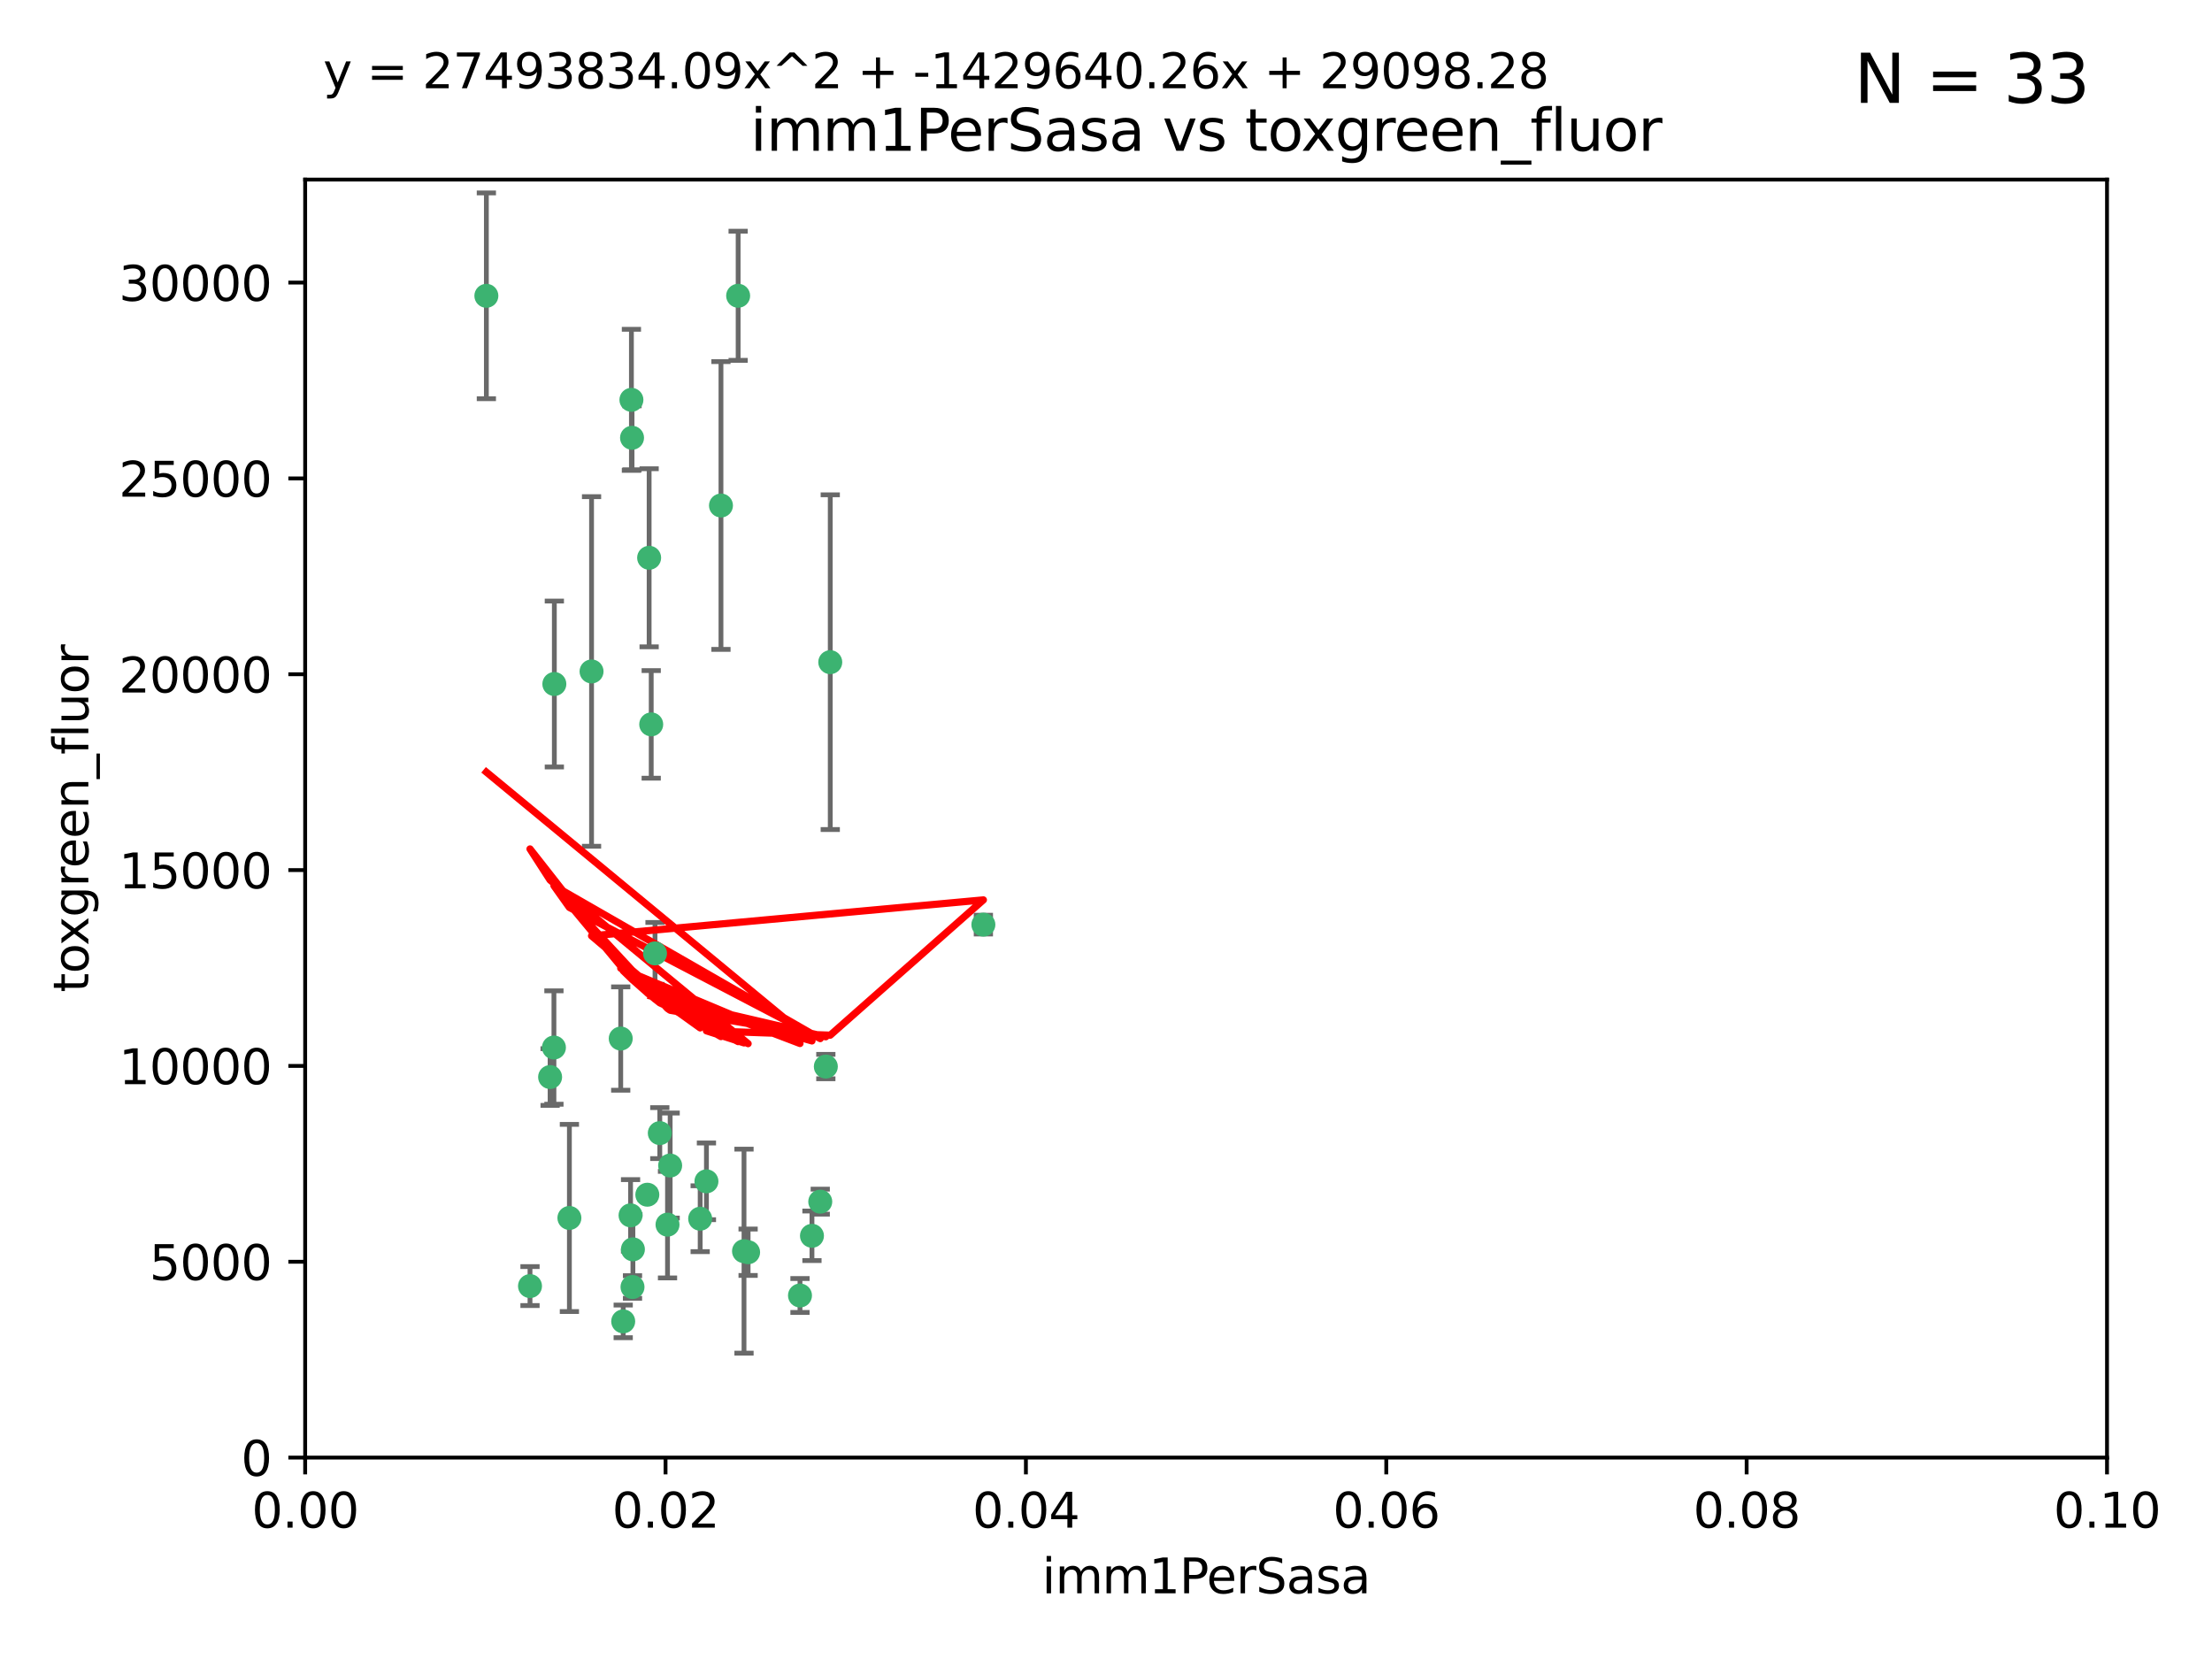 <?xml version="1.0" encoding="utf-8" standalone="no"?>
<!DOCTYPE svg PUBLIC "-//W3C//DTD SVG 1.1//EN"
  "http://www.w3.org/Graphics/SVG/1.1/DTD/svg11.dtd">
<svg xmlns:xlink="http://www.w3.org/1999/xlink" width="460.8pt" height="345.6pt" viewBox="0 0 460.8 345.6" xmlns="http://www.w3.org/2000/svg" version="1.1">
 <defs>
  <style type="text/css">*{stroke-linejoin: round; stroke-linecap: butt}</style>
 </defs>
 <g id="figure_1">
  <g id="patch_1">
   <path d="M 0 345.6 
L 460.8 345.6 
L 460.8 0 
L 0 0 
z
" style="fill: #ffffff"/>
  </g>
  <g id="axes_1">
   <g id="patch_2">
    <path d="M 63.571 303.64 
L 438.93 303.64 
L 438.93 37.411 
L 63.571 37.411 
z
" style="fill: #ffffff"/>
   </g>
   <g id="PathCollection_1">
    <defs>
     <path id="m70fe9691a8" d="M 0 1.118 
C 0.297 1.118 0.581 1 0.791 0.791 
C 1 0.581 1.118 0.297 1.118 0 
C 1.118 -0.297 1 -0.581 0.791 -0.791 
C 0.581 -1 0.297 -1.118 0 -1.118 
C -0.297 -1.118 -0.581 -1 -0.791 -0.791 
C -1 -0.581 -1.118 -0.297 -1.118 0 
C -1.118 0.297 -1 0.581 -0.791 0.791 
C -0.581 1 -0.297 1.118 0 1.118 
z
" style="stroke: #3cb371"/>
    </defs>
    <g clip-path="url(#pe3c60006f3)">
     <use xlink:href="#m70fe9691a8" x="101.319" y="61.623" style="fill: #3cb371; stroke: #3cb371"/>
     <use xlink:href="#m70fe9691a8" x="169.147" y="257.44" style="fill: #3cb371; stroke: #3cb371"/>
     <use xlink:href="#m70fe9691a8" x="135.226" y="116.196" style="fill: #3cb371; stroke: #3cb371"/>
     <use xlink:href="#m70fe9691a8" x="131.665" y="91.198" style="fill: #3cb371; stroke: #3cb371"/>
     <use xlink:href="#m70fe9691a8" x="131.536" y="83.293" style="fill: #3cb371; stroke: #3cb371"/>
     <use xlink:href="#m70fe9691a8" x="153.769" y="61.614" style="fill: #3cb371; stroke: #3cb371"/>
     <use xlink:href="#m70fe9691a8" x="136.451" y="198.611" style="fill: #3cb371; stroke: #3cb371"/>
     <use xlink:href="#m70fe9691a8" x="150.191" y="105.307" style="fill: #3cb371; stroke: #3cb371"/>
     <use xlink:href="#m70fe9691a8" x="134.851" y="248.881" style="fill: #3cb371; stroke: #3cb371"/>
     <use xlink:href="#m70fe9691a8" x="137.448" y="236.048" style="fill: #3cb371; stroke: #3cb371"/>
     <use xlink:href="#m70fe9691a8" x="155.845" y="260.866" style="fill: #3cb371; stroke: #3cb371"/>
     <use xlink:href="#m70fe9691a8" x="114.597" y="224.369" style="fill: #3cb371; stroke: #3cb371"/>
     <use xlink:href="#m70fe9691a8" x="110.41" y="267.914" style="fill: #3cb371; stroke: #3cb371"/>
     <use xlink:href="#m70fe9691a8" x="131.847" y="260.26" style="fill: #3cb371; stroke: #3cb371"/>
     <use xlink:href="#m70fe9691a8" x="129.825" y="275.268" style="fill: #3cb371; stroke: #3cb371"/>
     <use xlink:href="#m70fe9691a8" x="131.762" y="268.108" style="fill: #3cb371; stroke: #3cb371"/>
     <use xlink:href="#m70fe9691a8" x="166.652" y="269.875" style="fill: #3cb371; stroke: #3cb371"/>
     <use xlink:href="#m70fe9691a8" x="129.308" y="216.348" style="fill: #3cb371; stroke: #3cb371"/>
     <use xlink:href="#m70fe9691a8" x="154.991" y="260.64" style="fill: #3cb371; stroke: #3cb371"/>
     <use xlink:href="#m70fe9691a8" x="147.163" y="246.096" style="fill: #3cb371; stroke: #3cb371"/>
     <use xlink:href="#m70fe9691a8" x="172.958" y="137.942" style="fill: #3cb371; stroke: #3cb371"/>
     <use xlink:href="#m70fe9691a8" x="204.855" y="192.617" style="fill: #3cb371; stroke: #3cb371"/>
     <use xlink:href="#m70fe9691a8" x="123.231" y="139.875" style="fill: #3cb371; stroke: #3cb371"/>
     <use xlink:href="#m70fe9691a8" x="145.859" y="253.881" style="fill: #3cb371; stroke: #3cb371"/>
     <use xlink:href="#m70fe9691a8" x="131.356" y="253.182" style="fill: #3cb371; stroke: #3cb371"/>
     <use xlink:href="#m70fe9691a8" x="115.394" y="218.219" style="fill: #3cb371; stroke: #3cb371"/>
     <use xlink:href="#m70fe9691a8" x="170.874" y="250.326" style="fill: #3cb371; stroke: #3cb371"/>
     <use xlink:href="#m70fe9691a8" x="118.616" y="253.723" style="fill: #3cb371; stroke: #3cb371"/>
     <use xlink:href="#m70fe9691a8" x="115.48" y="142.491" style="fill: #3cb371; stroke: #3cb371"/>
     <use xlink:href="#m70fe9691a8" x="139.056" y="255.117" style="fill: #3cb371; stroke: #3cb371"/>
     <use xlink:href="#m70fe9691a8" x="139.605" y="242.802" style="fill: #3cb371; stroke: #3cb371"/>
     <use xlink:href="#m70fe9691a8" x="172.037" y="222.186" style="fill: #3cb371; stroke: #3cb371"/>
     <use xlink:href="#m70fe9691a8" x="135.66" y="150.901" style="fill: #3cb371; stroke: #3cb371"/>
    </g>
   </g>
   <g id="matplotlib.axis_1">
    <g id="xtick_1">
     <g id="line2d_1">
      <defs>
       <path id="mb2b423222d" d="M 0 0 
L 0 3.5 
" style="stroke: #000000; stroke-width: 0.8"/>
      </defs>
      <g>
       <use xlink:href="#mb2b423222d" x="63.571" y="303.64" style="stroke: #000000; stroke-width: 0.8"/>
      </g>
     </g>
     <g id="text_1">
      <!-- 0.00 -->
      <g transform="translate(52.438 318.238)scale(0.1 -0.1)">
       <defs>
        <path id="DejaVuSans-30" d="M 2034 4250 
Q 1547 4250 1301 3770 
Q 1056 3291 1056 2328 
Q 1056 1369 1301 889 
Q 1547 409 2034 409 
Q 2525 409 2770 889 
Q 3016 1369 3016 2328 
Q 3016 3291 2770 3770 
Q 2525 4250 2034 4250 
z
M 2034 4750 
Q 2819 4750 3233 4129 
Q 3647 3509 3647 2328 
Q 3647 1150 3233 529 
Q 2819 -91 2034 -91 
Q 1250 -91 836 529 
Q 422 1150 422 2328 
Q 422 3509 836 4129 
Q 1250 4750 2034 4750 
z
" transform="scale(0.016)"/>
        <path id="DejaVuSans-2e" d="M 684 794 
L 1344 794 
L 1344 0 
L 684 0 
L 684 794 
z
" transform="scale(0.016)"/>
       </defs>
       <use xlink:href="#DejaVuSans-30"/>
       <use xlink:href="#DejaVuSans-2e" x="63.623"/>
       <use xlink:href="#DejaVuSans-30" x="95.41"/>
       <use xlink:href="#DejaVuSans-30" x="159.033"/>
      </g>
     </g>
    </g>
    <g id="xtick_2">
     <g id="line2d_2">
      <g>
       <use xlink:href="#mb2b423222d" x="138.643" y="303.64" style="stroke: #000000; stroke-width: 0.8"/>
      </g>
     </g>
     <g id="text_2">
      <!-- 0.02 -->
      <g transform="translate(127.51 318.238)scale(0.1 -0.1)">
       <defs>
        <path id="DejaVuSans-32" d="M 1228 531 
L 3431 531 
L 3431 0 
L 469 0 
L 469 531 
Q 828 903 1448 1529 
Q 2069 2156 2228 2338 
Q 2531 2678 2651 2914 
Q 2772 3150 2772 3378 
Q 2772 3750 2511 3984 
Q 2250 4219 1831 4219 
Q 1534 4219 1204 4116 
Q 875 4013 500 3803 
L 500 4441 
Q 881 4594 1212 4672 
Q 1544 4750 1819 4750 
Q 2544 4750 2975 4387 
Q 3406 4025 3406 3419 
Q 3406 3131 3298 2873 
Q 3191 2616 2906 2266 
Q 2828 2175 2409 1742 
Q 1991 1309 1228 531 
z
" transform="scale(0.016)"/>
       </defs>
       <use xlink:href="#DejaVuSans-30"/>
       <use xlink:href="#DejaVuSans-2e" x="63.623"/>
       <use xlink:href="#DejaVuSans-30" x="95.41"/>
       <use xlink:href="#DejaVuSans-32" x="159.033"/>
      </g>
     </g>
    </g>
    <g id="xtick_3">
     <g id="line2d_3">
      <g>
       <use xlink:href="#mb2b423222d" x="213.715" y="303.64" style="stroke: #000000; stroke-width: 0.8"/>
      </g>
     </g>
     <g id="text_3">
      <!-- 0.04 -->
      <g transform="translate(202.582 318.238)scale(0.1 -0.1)">
       <defs>
        <path id="DejaVuSans-34" d="M 2419 4116 
L 825 1625 
L 2419 1625 
L 2419 4116 
z
M 2253 4666 
L 3047 4666 
L 3047 1625 
L 3713 1625 
L 3713 1100 
L 3047 1100 
L 3047 0 
L 2419 0 
L 2419 1100 
L 313 1100 
L 313 1709 
L 2253 4666 
z
" transform="scale(0.016)"/>
       </defs>
       <use xlink:href="#DejaVuSans-30"/>
       <use xlink:href="#DejaVuSans-2e" x="63.623"/>
       <use xlink:href="#DejaVuSans-30" x="95.41"/>
       <use xlink:href="#DejaVuSans-34" x="159.033"/>
      </g>
     </g>
    </g>
    <g id="xtick_4">
     <g id="line2d_4">
      <g>
       <use xlink:href="#mb2b423222d" x="288.786" y="303.64" style="stroke: #000000; stroke-width: 0.8"/>
      </g>
     </g>
     <g id="text_4">
      <!-- 0.06 -->
      <g transform="translate(277.654 318.238)scale(0.1 -0.1)">
       <defs>
        <path id="DejaVuSans-36" d="M 2113 2584 
Q 1688 2584 1439 2293 
Q 1191 2003 1191 1497 
Q 1191 994 1439 701 
Q 1688 409 2113 409 
Q 2538 409 2786 701 
Q 3034 994 3034 1497 
Q 3034 2003 2786 2293 
Q 2538 2584 2113 2584 
z
M 3366 4563 
L 3366 3988 
Q 3128 4100 2886 4159 
Q 2644 4219 2406 4219 
Q 1781 4219 1451 3797 
Q 1122 3375 1075 2522 
Q 1259 2794 1537 2939 
Q 1816 3084 2150 3084 
Q 2853 3084 3261 2657 
Q 3669 2231 3669 1497 
Q 3669 778 3244 343 
Q 2819 -91 2113 -91 
Q 1303 -91 875 529 
Q 447 1150 447 2328 
Q 447 3434 972 4092 
Q 1497 4750 2381 4750 
Q 2619 4750 2861 4703 
Q 3103 4656 3366 4563 
z
" transform="scale(0.016)"/>
       </defs>
       <use xlink:href="#DejaVuSans-30"/>
       <use xlink:href="#DejaVuSans-2e" x="63.623"/>
       <use xlink:href="#DejaVuSans-30" x="95.41"/>
       <use xlink:href="#DejaVuSans-36" x="159.033"/>
      </g>
     </g>
    </g>
    <g id="xtick_5">
     <g id="line2d_5">
      <g>
       <use xlink:href="#mb2b423222d" x="363.858" y="303.64" style="stroke: #000000; stroke-width: 0.8"/>
      </g>
     </g>
     <g id="text_5">
      <!-- 0.08 -->
      <g transform="translate(352.725 318.238)scale(0.1 -0.1)">
       <defs>
        <path id="DejaVuSans-38" d="M 2034 2216 
Q 1584 2216 1326 1975 
Q 1069 1734 1069 1313 
Q 1069 891 1326 650 
Q 1584 409 2034 409 
Q 2484 409 2743 651 
Q 3003 894 3003 1313 
Q 3003 1734 2745 1975 
Q 2488 2216 2034 2216 
z
M 1403 2484 
Q 997 2584 770 2862 
Q 544 3141 544 3541 
Q 544 4100 942 4425 
Q 1341 4750 2034 4750 
Q 2731 4750 3128 4425 
Q 3525 4100 3525 3541 
Q 3525 3141 3298 2862 
Q 3072 2584 2669 2484 
Q 3125 2378 3379 2068 
Q 3634 1759 3634 1313 
Q 3634 634 3220 271 
Q 2806 -91 2034 -91 
Q 1263 -91 848 271 
Q 434 634 434 1313 
Q 434 1759 690 2068 
Q 947 2378 1403 2484 
z
M 1172 3481 
Q 1172 3119 1398 2916 
Q 1625 2713 2034 2713 
Q 2441 2713 2670 2916 
Q 2900 3119 2900 3481 
Q 2900 3844 2670 4047 
Q 2441 4250 2034 4250 
Q 1625 4250 1398 4047 
Q 1172 3844 1172 3481 
z
" transform="scale(0.016)"/>
       </defs>
       <use xlink:href="#DejaVuSans-30"/>
       <use xlink:href="#DejaVuSans-2e" x="63.623"/>
       <use xlink:href="#DejaVuSans-30" x="95.41"/>
       <use xlink:href="#DejaVuSans-38" x="159.033"/>
      </g>
     </g>
    </g>
    <g id="xtick_6">
     <g id="line2d_6">
      <g>
       <use xlink:href="#mb2b423222d" x="438.93" y="303.64" style="stroke: #000000; stroke-width: 0.8"/>
      </g>
     </g>
     <g id="text_6">
      <!-- 0.10 -->
      <g transform="translate(427.797 318.238)scale(0.1 -0.1)">
       <defs>
        <path id="DejaVuSans-31" d="M 794 531 
L 1825 531 
L 1825 4091 
L 703 3866 
L 703 4441 
L 1819 4666 
L 2450 4666 
L 2450 531 
L 3481 531 
L 3481 0 
L 794 0 
L 794 531 
z
" transform="scale(0.016)"/>
       </defs>
       <use xlink:href="#DejaVuSans-30"/>
       <use xlink:href="#DejaVuSans-2e" x="63.623"/>
       <use xlink:href="#DejaVuSans-31" x="95.41"/>
       <use xlink:href="#DejaVuSans-30" x="159.033"/>
      </g>
     </g>
    </g>
    <g id="text_7">
     <!-- imm1PerSasa -->
     <g transform="translate(217.067 331.917)scale(0.1 -0.1)">
      <defs>
       <path id="DejaVuSans-69" d="M 603 3500 
L 1178 3500 
L 1178 0 
L 603 0 
L 603 3500 
z
M 603 4863 
L 1178 4863 
L 1178 4134 
L 603 4134 
L 603 4863 
z
" transform="scale(0.016)"/>
       <path id="DejaVuSans-6d" d="M 3328 2828 
Q 3544 3216 3844 3400 
Q 4144 3584 4550 3584 
Q 5097 3584 5394 3201 
Q 5691 2819 5691 2113 
L 5691 0 
L 5113 0 
L 5113 2094 
Q 5113 2597 4934 2840 
Q 4756 3084 4391 3084 
Q 3944 3084 3684 2787 
Q 3425 2491 3425 1978 
L 3425 0 
L 2847 0 
L 2847 2094 
Q 2847 2600 2669 2842 
Q 2491 3084 2119 3084 
Q 1678 3084 1418 2786 
Q 1159 2488 1159 1978 
L 1159 0 
L 581 0 
L 581 3500 
L 1159 3500 
L 1159 2956 
Q 1356 3278 1631 3431 
Q 1906 3584 2284 3584 
Q 2666 3584 2933 3390 
Q 3200 3197 3328 2828 
z
" transform="scale(0.016)"/>
       <path id="DejaVuSans-50" d="M 1259 4147 
L 1259 2394 
L 2053 2394 
Q 2494 2394 2734 2622 
Q 2975 2850 2975 3272 
Q 2975 3691 2734 3919 
Q 2494 4147 2053 4147 
L 1259 4147 
z
M 628 4666 
L 2053 4666 
Q 2838 4666 3239 4311 
Q 3641 3956 3641 3272 
Q 3641 2581 3239 2228 
Q 2838 1875 2053 1875 
L 1259 1875 
L 1259 0 
L 628 0 
L 628 4666 
z
" transform="scale(0.016)"/>
       <path id="DejaVuSans-65" d="M 3597 1894 
L 3597 1613 
L 953 1613 
Q 991 1019 1311 708 
Q 1631 397 2203 397 
Q 2534 397 2845 478 
Q 3156 559 3463 722 
L 3463 178 
Q 3153 47 2828 -22 
Q 2503 -91 2169 -91 
Q 1331 -91 842 396 
Q 353 884 353 1716 
Q 353 2575 817 3079 
Q 1281 3584 2069 3584 
Q 2775 3584 3186 3129 
Q 3597 2675 3597 1894 
z
M 3022 2063 
Q 3016 2534 2758 2815 
Q 2500 3097 2075 3097 
Q 1594 3097 1305 2825 
Q 1016 2553 972 2059 
L 3022 2063 
z
" transform="scale(0.016)"/>
       <path id="DejaVuSans-72" d="M 2631 2963 
Q 2534 3019 2420 3045 
Q 2306 3072 2169 3072 
Q 1681 3072 1420 2755 
Q 1159 2438 1159 1844 
L 1159 0 
L 581 0 
L 581 3500 
L 1159 3500 
L 1159 2956 
Q 1341 3275 1631 3429 
Q 1922 3584 2338 3584 
Q 2397 3584 2469 3576 
Q 2541 3569 2628 3553 
L 2631 2963 
z
" transform="scale(0.016)"/>
       <path id="DejaVuSans-53" d="M 3425 4513 
L 3425 3897 
Q 3066 4069 2747 4153 
Q 2428 4238 2131 4238 
Q 1616 4238 1336 4038 
Q 1056 3838 1056 3469 
Q 1056 3159 1242 3001 
Q 1428 2844 1947 2747 
L 2328 2669 
Q 3034 2534 3370 2195 
Q 3706 1856 3706 1288 
Q 3706 609 3251 259 
Q 2797 -91 1919 -91 
Q 1588 -91 1214 -16 
Q 841 59 441 206 
L 441 856 
Q 825 641 1194 531 
Q 1563 422 1919 422 
Q 2459 422 2753 634 
Q 3047 847 3047 1241 
Q 3047 1584 2836 1778 
Q 2625 1972 2144 2069 
L 1759 2144 
Q 1053 2284 737 2584 
Q 422 2884 422 3419 
Q 422 4038 858 4394 
Q 1294 4750 2059 4750 
Q 2388 4750 2728 4690 
Q 3069 4631 3425 4513 
z
" transform="scale(0.016)"/>
       <path id="DejaVuSans-61" d="M 2194 1759 
Q 1497 1759 1228 1600 
Q 959 1441 959 1056 
Q 959 750 1161 570 
Q 1363 391 1709 391 
Q 2188 391 2477 730 
Q 2766 1069 2766 1631 
L 2766 1759 
L 2194 1759 
z
M 3341 1997 
L 3341 0 
L 2766 0 
L 2766 531 
Q 2569 213 2275 61 
Q 1981 -91 1556 -91 
Q 1019 -91 701 211 
Q 384 513 384 1019 
Q 384 1609 779 1909 
Q 1175 2209 1959 2209 
L 2766 2209 
L 2766 2266 
Q 2766 2663 2505 2880 
Q 2244 3097 1772 3097 
Q 1472 3097 1187 3025 
Q 903 2953 641 2809 
L 641 3341 
Q 956 3463 1253 3523 
Q 1550 3584 1831 3584 
Q 2591 3584 2966 3190 
Q 3341 2797 3341 1997 
z
" transform="scale(0.016)"/>
       <path id="DejaVuSans-73" d="M 2834 3397 
L 2834 2853 
Q 2591 2978 2328 3040 
Q 2066 3103 1784 3103 
Q 1356 3103 1142 2972 
Q 928 2841 928 2578 
Q 928 2378 1081 2264 
Q 1234 2150 1697 2047 
L 1894 2003 
Q 2506 1872 2764 1633 
Q 3022 1394 3022 966 
Q 3022 478 2636 193 
Q 2250 -91 1575 -91 
Q 1294 -91 989 -36 
Q 684 19 347 128 
L 347 722 
Q 666 556 975 473 
Q 1284 391 1588 391 
Q 1994 391 2212 530 
Q 2431 669 2431 922 
Q 2431 1156 2273 1281 
Q 2116 1406 1581 1522 
L 1381 1569 
Q 847 1681 609 1914 
Q 372 2147 372 2553 
Q 372 3047 722 3315 
Q 1072 3584 1716 3584 
Q 2034 3584 2315 3537 
Q 2597 3491 2834 3397 
z
" transform="scale(0.016)"/>
      </defs>
      <use xlink:href="#DejaVuSans-69"/>
      <use xlink:href="#DejaVuSans-6d" x="27.783"/>
      <use xlink:href="#DejaVuSans-6d" x="125.195"/>
      <use xlink:href="#DejaVuSans-31" x="222.607"/>
      <use xlink:href="#DejaVuSans-50" x="286.23"/>
      <use xlink:href="#DejaVuSans-65" x="342.908"/>
      <use xlink:href="#DejaVuSans-72" x="404.432"/>
      <use xlink:href="#DejaVuSans-53" x="445.545"/>
      <use xlink:href="#DejaVuSans-61" x="509.021"/>
      <use xlink:href="#DejaVuSans-73" x="570.301"/>
      <use xlink:href="#DejaVuSans-61" x="622.4"/>
     </g>
    </g>
   </g>
   <g id="matplotlib.axis_2">
    <g id="ytick_1">
     <g id="line2d_7">
      <defs>
       <path id="m098cd05d65" d="M 0 0 
L -3.5 0 
" style="stroke: #000000; stroke-width: 0.8"/>
      </defs>
      <g>
       <use xlink:href="#m098cd05d65" x="63.571" y="303.64" style="stroke: #000000; stroke-width: 0.8"/>
      </g>
     </g>
     <g id="text_8">
      <!-- 0 -->
      <g transform="translate(50.209 307.439)scale(0.1 -0.1)">
       <use xlink:href="#DejaVuSans-30"/>
      </g>
     </g>
    </g>
    <g id="ytick_2">
     <g id="line2d_8">
      <g>
       <use xlink:href="#m098cd05d65" x="63.571" y="262.845" style="stroke: #000000; stroke-width: 0.8"/>
      </g>
     </g>
     <g id="text_9">
      <!-- 5000 -->
      <g transform="translate(31.121 266.644)scale(0.1 -0.1)">
       <defs>
        <path id="DejaVuSans-35" d="M 691 4666 
L 3169 4666 
L 3169 4134 
L 1269 4134 
L 1269 2991 
Q 1406 3038 1543 3061 
Q 1681 3084 1819 3084 
Q 2600 3084 3056 2656 
Q 3513 2228 3513 1497 
Q 3513 744 3044 326 
Q 2575 -91 1722 -91 
Q 1428 -91 1123 -41 
Q 819 9 494 109 
L 494 744 
Q 775 591 1075 516 
Q 1375 441 1709 441 
Q 2250 441 2565 725 
Q 2881 1009 2881 1497 
Q 2881 1984 2565 2268 
Q 2250 2553 1709 2553 
Q 1456 2553 1204 2497 
Q 953 2441 691 2322 
L 691 4666 
z
" transform="scale(0.016)"/>
       </defs>
       <use xlink:href="#DejaVuSans-35"/>
       <use xlink:href="#DejaVuSans-30" x="63.623"/>
       <use xlink:href="#DejaVuSans-30" x="127.246"/>
       <use xlink:href="#DejaVuSans-30" x="190.869"/>
      </g>
     </g>
    </g>
    <g id="ytick_3">
     <g id="line2d_9">
      <g>
       <use xlink:href="#m098cd05d65" x="63.571" y="222.05" style="stroke: #000000; stroke-width: 0.8"/>
      </g>
     </g>
     <g id="text_10">
      <!-- 10000 -->
      <g transform="translate(24.759 225.849)scale(0.1 -0.1)">
       <use xlink:href="#DejaVuSans-31"/>
       <use xlink:href="#DejaVuSans-30" x="63.623"/>
       <use xlink:href="#DejaVuSans-30" x="127.246"/>
       <use xlink:href="#DejaVuSans-30" x="190.869"/>
       <use xlink:href="#DejaVuSans-30" x="254.492"/>
      </g>
     </g>
    </g>
    <g id="ytick_4">
     <g id="line2d_10">
      <g>
       <use xlink:href="#m098cd05d65" x="63.571" y="181.255" style="stroke: #000000; stroke-width: 0.8"/>
      </g>
     </g>
     <g id="text_11">
      <!-- 15000 -->
      <g transform="translate(24.759 185.054)scale(0.1 -0.1)">
       <use xlink:href="#DejaVuSans-31"/>
       <use xlink:href="#DejaVuSans-35" x="63.623"/>
       <use xlink:href="#DejaVuSans-30" x="127.246"/>
       <use xlink:href="#DejaVuSans-30" x="190.869"/>
       <use xlink:href="#DejaVuSans-30" x="254.492"/>
      </g>
     </g>
    </g>
    <g id="ytick_5">
     <g id="line2d_11">
      <g>
       <use xlink:href="#m098cd05d65" x="63.571" y="140.459" style="stroke: #000000; stroke-width: 0.8"/>
      </g>
     </g>
     <g id="text_12">
      <!-- 20000 -->
      <g transform="translate(24.759 144.259)scale(0.1 -0.1)">
       <use xlink:href="#DejaVuSans-32"/>
       <use xlink:href="#DejaVuSans-30" x="63.623"/>
       <use xlink:href="#DejaVuSans-30" x="127.246"/>
       <use xlink:href="#DejaVuSans-30" x="190.869"/>
       <use xlink:href="#DejaVuSans-30" x="254.492"/>
      </g>
     </g>
    </g>
    <g id="ytick_6">
     <g id="line2d_12">
      <g>
       <use xlink:href="#m098cd05d65" x="63.571" y="99.664" style="stroke: #000000; stroke-width: 0.8"/>
      </g>
     </g>
     <g id="text_13">
      <!-- 25000 -->
      <g transform="translate(24.759 103.464)scale(0.1 -0.1)">
       <use xlink:href="#DejaVuSans-32"/>
       <use xlink:href="#DejaVuSans-35" x="63.623"/>
       <use xlink:href="#DejaVuSans-30" x="127.246"/>
       <use xlink:href="#DejaVuSans-30" x="190.869"/>
       <use xlink:href="#DejaVuSans-30" x="254.492"/>
      </g>
     </g>
    </g>
    <g id="ytick_7">
     <g id="line2d_13">
      <g>
       <use xlink:href="#m098cd05d65" x="63.571" y="58.869" style="stroke: #000000; stroke-width: 0.8"/>
      </g>
     </g>
     <g id="text_14">
      <!-- 30000 -->
      <g transform="translate(24.759 62.668)scale(0.1 -0.1)">
       <defs>
        <path id="DejaVuSans-33" d="M 2597 2516 
Q 3050 2419 3304 2112 
Q 3559 1806 3559 1356 
Q 3559 666 3084 287 
Q 2609 -91 1734 -91 
Q 1441 -91 1130 -33 
Q 819 25 488 141 
L 488 750 
Q 750 597 1062 519 
Q 1375 441 1716 441 
Q 2309 441 2620 675 
Q 2931 909 2931 1356 
Q 2931 1769 2642 2001 
Q 2353 2234 1838 2234 
L 1294 2234 
L 1294 2753 
L 1863 2753 
Q 2328 2753 2575 2939 
Q 2822 3125 2822 3475 
Q 2822 3834 2567 4026 
Q 2313 4219 1838 4219 
Q 1578 4219 1281 4162 
Q 984 4106 628 3988 
L 628 4550 
Q 988 4650 1302 4700 
Q 1616 4750 1894 4750 
Q 2613 4750 3031 4423 
Q 3450 4097 3450 3541 
Q 3450 3153 3228 2886 
Q 3006 2619 2597 2516 
z
" transform="scale(0.016)"/>
       </defs>
       <use xlink:href="#DejaVuSans-33"/>
       <use xlink:href="#DejaVuSans-30" x="63.623"/>
       <use xlink:href="#DejaVuSans-30" x="127.246"/>
       <use xlink:href="#DejaVuSans-30" x="190.869"/>
       <use xlink:href="#DejaVuSans-30" x="254.492"/>
      </g>
     </g>
    </g>
    <g id="text_15">
     <!-- toxgreen_fluor -->
     <g transform="translate(18.401 206.72)rotate(-90)scale(0.1 -0.1)">
      <defs>
       <path id="DejaVuSans-74" d="M 1172 4494 
L 1172 3500 
L 2356 3500 
L 2356 3053 
L 1172 3053 
L 1172 1153 
Q 1172 725 1289 603 
Q 1406 481 1766 481 
L 2356 481 
L 2356 0 
L 1766 0 
Q 1100 0 847 248 
Q 594 497 594 1153 
L 594 3053 
L 172 3053 
L 172 3500 
L 594 3500 
L 594 4494 
L 1172 4494 
z
" transform="scale(0.016)"/>
       <path id="DejaVuSans-6f" d="M 1959 3097 
Q 1497 3097 1228 2736 
Q 959 2375 959 1747 
Q 959 1119 1226 758 
Q 1494 397 1959 397 
Q 2419 397 2687 759 
Q 2956 1122 2956 1747 
Q 2956 2369 2687 2733 
Q 2419 3097 1959 3097 
z
M 1959 3584 
Q 2709 3584 3137 3096 
Q 3566 2609 3566 1747 
Q 3566 888 3137 398 
Q 2709 -91 1959 -91 
Q 1206 -91 779 398 
Q 353 888 353 1747 
Q 353 2609 779 3096 
Q 1206 3584 1959 3584 
z
" transform="scale(0.016)"/>
       <path id="DejaVuSans-78" d="M 3513 3500 
L 2247 1797 
L 3578 0 
L 2900 0 
L 1881 1375 
L 863 0 
L 184 0 
L 1544 1831 
L 300 3500 
L 978 3500 
L 1906 2253 
L 2834 3500 
L 3513 3500 
z
" transform="scale(0.016)"/>
       <path id="DejaVuSans-67" d="M 2906 1791 
Q 2906 2416 2648 2759 
Q 2391 3103 1925 3103 
Q 1463 3103 1205 2759 
Q 947 2416 947 1791 
Q 947 1169 1205 825 
Q 1463 481 1925 481 
Q 2391 481 2648 825 
Q 2906 1169 2906 1791 
z
M 3481 434 
Q 3481 -459 3084 -895 
Q 2688 -1331 1869 -1331 
Q 1566 -1331 1297 -1286 
Q 1028 -1241 775 -1147 
L 775 -588 
Q 1028 -725 1275 -790 
Q 1522 -856 1778 -856 
Q 2344 -856 2625 -561 
Q 2906 -266 2906 331 
L 2906 616 
Q 2728 306 2450 153 
Q 2172 0 1784 0 
Q 1141 0 747 490 
Q 353 981 353 1791 
Q 353 2603 747 3093 
Q 1141 3584 1784 3584 
Q 2172 3584 2450 3431 
Q 2728 3278 2906 2969 
L 2906 3500 
L 3481 3500 
L 3481 434 
z
" transform="scale(0.016)"/>
       <path id="DejaVuSans-6e" d="M 3513 2113 
L 3513 0 
L 2938 0 
L 2938 2094 
Q 2938 2591 2744 2837 
Q 2550 3084 2163 3084 
Q 1697 3084 1428 2787 
Q 1159 2491 1159 1978 
L 1159 0 
L 581 0 
L 581 3500 
L 1159 3500 
L 1159 2956 
Q 1366 3272 1645 3428 
Q 1925 3584 2291 3584 
Q 2894 3584 3203 3211 
Q 3513 2838 3513 2113 
z
" transform="scale(0.016)"/>
       <path id="DejaVuSans-5f" d="M 3263 -1063 
L 3263 -1509 
L -63 -1509 
L -63 -1063 
L 3263 -1063 
z
" transform="scale(0.016)"/>
       <path id="DejaVuSans-66" d="M 2375 4863 
L 2375 4384 
L 1825 4384 
Q 1516 4384 1395 4259 
Q 1275 4134 1275 3809 
L 1275 3500 
L 2222 3500 
L 2222 3053 
L 1275 3053 
L 1275 0 
L 697 0 
L 697 3053 
L 147 3053 
L 147 3500 
L 697 3500 
L 697 3744 
Q 697 4328 969 4595 
Q 1241 4863 1831 4863 
L 2375 4863 
z
" transform="scale(0.016)"/>
       <path id="DejaVuSans-6c" d="M 603 4863 
L 1178 4863 
L 1178 0 
L 603 0 
L 603 4863 
z
" transform="scale(0.016)"/>
       <path id="DejaVuSans-75" d="M 544 1381 
L 544 3500 
L 1119 3500 
L 1119 1403 
Q 1119 906 1312 657 
Q 1506 409 1894 409 
Q 2359 409 2629 706 
Q 2900 1003 2900 1516 
L 2900 3500 
L 3475 3500 
L 3475 0 
L 2900 0 
L 2900 538 
Q 2691 219 2414 64 
Q 2138 -91 1772 -91 
Q 1169 -91 856 284 
Q 544 659 544 1381 
z
M 1991 3584 
L 1991 3584 
z
" transform="scale(0.016)"/>
      </defs>
      <use xlink:href="#DejaVuSans-74"/>
      <use xlink:href="#DejaVuSans-6f" x="39.209"/>
      <use xlink:href="#DejaVuSans-78" x="97.266"/>
      <use xlink:href="#DejaVuSans-67" x="156.445"/>
      <use xlink:href="#DejaVuSans-72" x="219.922"/>
      <use xlink:href="#DejaVuSans-65" x="258.785"/>
      <use xlink:href="#DejaVuSans-65" x="320.309"/>
      <use xlink:href="#DejaVuSans-6e" x="381.832"/>
      <use xlink:href="#DejaVuSans-5f" x="445.211"/>
      <use xlink:href="#DejaVuSans-66" x="495.211"/>
      <use xlink:href="#DejaVuSans-6c" x="530.416"/>
      <use xlink:href="#DejaVuSans-75" x="558.199"/>
      <use xlink:href="#DejaVuSans-6f" x="621.578"/>
      <use xlink:href="#DejaVuSans-72" x="682.76"/>
     </g>
    </g>
   </g>
   <g id="LineCollection_1">
    <path d="M 101.319 83.058 
L 101.319 40.187 
" clip-path="url(#pe3c60006f3)" style="fill: none; stroke: #696969"/>
    <path d="M 169.147 262.6 
L 169.147 252.279 
" clip-path="url(#pe3c60006f3)" style="fill: none; stroke: #696969"/>
    <path d="M 135.226 134.745 
L 135.226 97.647 
" clip-path="url(#pe3c60006f3)" style="fill: none; stroke: #696969"/>
    <path d="M 131.665 97.868 
L 131.665 84.528 
" clip-path="url(#pe3c60006f3)" style="fill: none; stroke: #696969"/>
    <path d="M 131.536 97.986 
L 131.536 68.599 
" clip-path="url(#pe3c60006f3)" style="fill: none; stroke: #696969"/>
    <path d="M 153.769 75.067 
L 153.769 48.16 
" clip-path="url(#pe3c60006f3)" style="fill: none; stroke: #696969"/>
    <path d="M 136.451 205.055 
L 136.451 192.168 
" clip-path="url(#pe3c60006f3)" style="fill: none; stroke: #696969"/>
    <path d="M 150.191 135.28 
L 150.191 75.334 
" clip-path="url(#pe3c60006f3)" style="fill: none; stroke: #696969"/>
    <path d="M 134.851 249.896 
L 134.851 247.866 
" clip-path="url(#pe3c60006f3)" style="fill: none; stroke: #696969"/>
    <path d="M 137.448 241.356 
L 137.448 230.74 
" clip-path="url(#pe3c60006f3)" style="fill: none; stroke: #696969"/>
    <path d="M 155.845 265.698 
L 155.845 256.034 
" clip-path="url(#pe3c60006f3)" style="fill: none; stroke: #696969"/>
    <path d="M 114.597 230.273 
L 114.597 218.464 
" clip-path="url(#pe3c60006f3)" style="fill: none; stroke: #696969"/>
    <path d="M 110.41 271.971 
L 110.41 263.857 
" clip-path="url(#pe3c60006f3)" style="fill: none; stroke: #696969"/>
    <path d="M 131.847 267.474 
L 131.847 253.045 
" clip-path="url(#pe3c60006f3)" style="fill: none; stroke: #696969"/>
    <path d="M 129.825 278.667 
L 129.825 271.868 
" clip-path="url(#pe3c60006f3)" style="fill: none; stroke: #696969"/>
    <path d="M 131.762 270.462 
L 131.762 265.753 
" clip-path="url(#pe3c60006f3)" style="fill: none; stroke: #696969"/>
    <path d="M 166.652 273.409 
L 166.652 266.341 
" clip-path="url(#pe3c60006f3)" style="fill: none; stroke: #696969"/>
    <path d="M 129.308 227.113 
L 129.308 205.583 
" clip-path="url(#pe3c60006f3)" style="fill: none; stroke: #696969"/>
    <path d="M 154.991 281.889 
L 154.991 239.39 
" clip-path="url(#pe3c60006f3)" style="fill: none; stroke: #696969"/>
    <path d="M 147.163 254.089 
L 147.163 238.103 
" clip-path="url(#pe3c60006f3)" style="fill: none; stroke: #696969"/>
    <path d="M 172.958 172.804 
L 172.958 103.08 
" clip-path="url(#pe3c60006f3)" style="fill: none; stroke: #696969"/>
    <path d="M 204.855 194.574 
L 204.855 190.659 
" clip-path="url(#pe3c60006f3)" style="fill: none; stroke: #696969"/>
    <path d="M 123.231 176.287 
L 123.231 103.464 
" clip-path="url(#pe3c60006f3)" style="fill: none; stroke: #696969"/>
    <path d="M 145.859 260.74 
L 145.859 247.023 
" clip-path="url(#pe3c60006f3)" style="fill: none; stroke: #696969"/>
    <path d="M 131.356 260.631 
L 131.356 245.734 
" clip-path="url(#pe3c60006f3)" style="fill: none; stroke: #696969"/>
    <path d="M 115.394 230.03 
L 115.394 206.407 
" clip-path="url(#pe3c60006f3)" style="fill: none; stroke: #696969"/>
    <path d="M 170.874 252.928 
L 170.874 247.723 
" clip-path="url(#pe3c60006f3)" style="fill: none; stroke: #696969"/>
    <path d="M 118.616 273.219 
L 118.616 234.226 
" clip-path="url(#pe3c60006f3)" style="fill: none; stroke: #696969"/>
    <path d="M 115.48 159.773 
L 115.48 125.209 
" clip-path="url(#pe3c60006f3)" style="fill: none; stroke: #696969"/>
    <path d="M 139.056 266.211 
L 139.056 244.023 
" clip-path="url(#pe3c60006f3)" style="fill: none; stroke: #696969"/>
    <path d="M 139.605 253.739 
L 139.605 231.864 
" clip-path="url(#pe3c60006f3)" style="fill: none; stroke: #696969"/>
    <path d="M 172.037 224.733 
L 172.037 219.639 
" clip-path="url(#pe3c60006f3)" style="fill: none; stroke: #696969"/>
    <path d="M 135.66 162.109 
L 135.66 139.694 
" clip-path="url(#pe3c60006f3)" style="fill: none; stroke: #696969"/>
   </g>
   <g id="line2d_14">
    <defs>
     <path id="mf145ae725c" d="M 2 0 
L -2 -0 
" style="stroke: #696969"/>
    </defs>
    <g clip-path="url(#pe3c60006f3)">
     <use xlink:href="#mf145ae725c" x="101.319" y="83.058" style="fill: #696969; stroke: #696969"/>
     <use xlink:href="#mf145ae725c" x="169.147" y="262.6" style="fill: #696969; stroke: #696969"/>
     <use xlink:href="#mf145ae725c" x="135.226" y="134.745" style="fill: #696969; stroke: #696969"/>
     <use xlink:href="#mf145ae725c" x="131.665" y="97.868" style="fill: #696969; stroke: #696969"/>
     <use xlink:href="#mf145ae725c" x="131.536" y="97.986" style="fill: #696969; stroke: #696969"/>
     <use xlink:href="#mf145ae725c" x="153.769" y="75.067" style="fill: #696969; stroke: #696969"/>
     <use xlink:href="#mf145ae725c" x="136.451" y="205.055" style="fill: #696969; stroke: #696969"/>
     <use xlink:href="#mf145ae725c" x="150.191" y="135.28" style="fill: #696969; stroke: #696969"/>
     <use xlink:href="#mf145ae725c" x="134.851" y="249.896" style="fill: #696969; stroke: #696969"/>
     <use xlink:href="#mf145ae725c" x="137.448" y="241.356" style="fill: #696969; stroke: #696969"/>
     <use xlink:href="#mf145ae725c" x="155.845" y="265.698" style="fill: #696969; stroke: #696969"/>
     <use xlink:href="#mf145ae725c" x="114.597" y="230.273" style="fill: #696969; stroke: #696969"/>
     <use xlink:href="#mf145ae725c" x="110.41" y="271.971" style="fill: #696969; stroke: #696969"/>
     <use xlink:href="#mf145ae725c" x="131.847" y="267.474" style="fill: #696969; stroke: #696969"/>
     <use xlink:href="#mf145ae725c" x="129.825" y="278.667" style="fill: #696969; stroke: #696969"/>
     <use xlink:href="#mf145ae725c" x="131.762" y="270.462" style="fill: #696969; stroke: #696969"/>
     <use xlink:href="#mf145ae725c" x="166.652" y="273.409" style="fill: #696969; stroke: #696969"/>
     <use xlink:href="#mf145ae725c" x="129.308" y="227.113" style="fill: #696969; stroke: #696969"/>
     <use xlink:href="#mf145ae725c" x="154.991" y="281.889" style="fill: #696969; stroke: #696969"/>
     <use xlink:href="#mf145ae725c" x="147.163" y="254.089" style="fill: #696969; stroke: #696969"/>
     <use xlink:href="#mf145ae725c" x="172.958" y="172.804" style="fill: #696969; stroke: #696969"/>
     <use xlink:href="#mf145ae725c" x="204.855" y="194.574" style="fill: #696969; stroke: #696969"/>
     <use xlink:href="#mf145ae725c" x="123.231" y="176.287" style="fill: #696969; stroke: #696969"/>
     <use xlink:href="#mf145ae725c" x="145.859" y="260.74" style="fill: #696969; stroke: #696969"/>
     <use xlink:href="#mf145ae725c" x="131.356" y="260.631" style="fill: #696969; stroke: #696969"/>
     <use xlink:href="#mf145ae725c" x="115.394" y="230.03" style="fill: #696969; stroke: #696969"/>
     <use xlink:href="#mf145ae725c" x="170.874" y="252.928" style="fill: #696969; stroke: #696969"/>
     <use xlink:href="#mf145ae725c" x="118.616" y="273.219" style="fill: #696969; stroke: #696969"/>
     <use xlink:href="#mf145ae725c" x="115.48" y="159.773" style="fill: #696969; stroke: #696969"/>
     <use xlink:href="#mf145ae725c" x="139.056" y="266.211" style="fill: #696969; stroke: #696969"/>
     <use xlink:href="#mf145ae725c" x="139.605" y="253.739" style="fill: #696969; stroke: #696969"/>
     <use xlink:href="#mf145ae725c" x="172.037" y="224.733" style="fill: #696969; stroke: #696969"/>
     <use xlink:href="#mf145ae725c" x="135.66" y="162.109" style="fill: #696969; stroke: #696969"/>
    </g>
   </g>
   <g id="line2d_15">
    <g clip-path="url(#pe3c60006f3)">
     <use xlink:href="#mf145ae725c" x="101.319" y="40.187" style="fill: #696969; stroke: #696969"/>
     <use xlink:href="#mf145ae725c" x="169.147" y="252.279" style="fill: #696969; stroke: #696969"/>
     <use xlink:href="#mf145ae725c" x="135.226" y="97.647" style="fill: #696969; stroke: #696969"/>
     <use xlink:href="#mf145ae725c" x="131.665" y="84.528" style="fill: #696969; stroke: #696969"/>
     <use xlink:href="#mf145ae725c" x="131.536" y="68.599" style="fill: #696969; stroke: #696969"/>
     <use xlink:href="#mf145ae725c" x="153.769" y="48.16" style="fill: #696969; stroke: #696969"/>
     <use xlink:href="#mf145ae725c" x="136.451" y="192.168" style="fill: #696969; stroke: #696969"/>
     <use xlink:href="#mf145ae725c" x="150.191" y="75.334" style="fill: #696969; stroke: #696969"/>
     <use xlink:href="#mf145ae725c" x="134.851" y="247.866" style="fill: #696969; stroke: #696969"/>
     <use xlink:href="#mf145ae725c" x="137.448" y="230.74" style="fill: #696969; stroke: #696969"/>
     <use xlink:href="#mf145ae725c" x="155.845" y="256.034" style="fill: #696969; stroke: #696969"/>
     <use xlink:href="#mf145ae725c" x="114.597" y="218.464" style="fill: #696969; stroke: #696969"/>
     <use xlink:href="#mf145ae725c" x="110.41" y="263.857" style="fill: #696969; stroke: #696969"/>
     <use xlink:href="#mf145ae725c" x="131.847" y="253.045" style="fill: #696969; stroke: #696969"/>
     <use xlink:href="#mf145ae725c" x="129.825" y="271.868" style="fill: #696969; stroke: #696969"/>
     <use xlink:href="#mf145ae725c" x="131.762" y="265.753" style="fill: #696969; stroke: #696969"/>
     <use xlink:href="#mf145ae725c" x="166.652" y="266.341" style="fill: #696969; stroke: #696969"/>
     <use xlink:href="#mf145ae725c" x="129.308" y="205.583" style="fill: #696969; stroke: #696969"/>
     <use xlink:href="#mf145ae725c" x="154.991" y="239.39" style="fill: #696969; stroke: #696969"/>
     <use xlink:href="#mf145ae725c" x="147.163" y="238.103" style="fill: #696969; stroke: #696969"/>
     <use xlink:href="#mf145ae725c" x="172.958" y="103.08" style="fill: #696969; stroke: #696969"/>
     <use xlink:href="#mf145ae725c" x="204.855" y="190.659" style="fill: #696969; stroke: #696969"/>
     <use xlink:href="#mf145ae725c" x="123.231" y="103.464" style="fill: #696969; stroke: #696969"/>
     <use xlink:href="#mf145ae725c" x="145.859" y="247.023" style="fill: #696969; stroke: #696969"/>
     <use xlink:href="#mf145ae725c" x="131.356" y="245.734" style="fill: #696969; stroke: #696969"/>
     <use xlink:href="#mf145ae725c" x="115.394" y="206.407" style="fill: #696969; stroke: #696969"/>
     <use xlink:href="#mf145ae725c" x="170.874" y="247.723" style="fill: #696969; stroke: #696969"/>
     <use xlink:href="#mf145ae725c" x="118.616" y="234.226" style="fill: #696969; stroke: #696969"/>
     <use xlink:href="#mf145ae725c" x="115.48" y="125.209" style="fill: #696969; stroke: #696969"/>
     <use xlink:href="#mf145ae725c" x="139.056" y="244.023" style="fill: #696969; stroke: #696969"/>
     <use xlink:href="#mf145ae725c" x="139.605" y="231.864" style="fill: #696969; stroke: #696969"/>
     <use xlink:href="#mf145ae725c" x="172.037" y="219.639" style="fill: #696969; stroke: #696969"/>
     <use xlink:href="#mf145ae725c" x="135.66" y="139.694" style="fill: #696969; stroke: #696969"/>
    </g>
   </g>
   <g id="line2d_16">
    <path d="M 101.319 160.843 
L 169.147 216.845 
L 135.226 207.15 
L 131.665 204.007 
L 131.536 203.886 
L 153.769 216.99 
L 136.451 208.138 
L 150.191 215.944 
L 134.851 206.838 
L 137.448 208.907 
L 155.845 217.41 
L 114.597 183.338 
L 110.41 176.851 
L 131.847 204.179 
L 129.825 202.226 
L 131.762 204.099 
L 166.652 217.38 
L 129.308 201.706 
L 154.991 217.254 
L 147.163 214.741 
L 172.958 215.645 
L 204.855 187.465 
L 123.231 194.953 
L 145.859 214.132 
L 131.356 203.716 
L 115.394 184.51 
L 170.874 216.359 
L 118.616 189.04 
L 115.48 184.635 
L 139.056 210.08 
L 139.605 210.462 
L 172.037 215.977 
L 135.66 207.506 
" clip-path="url(#pe3c60006f3)" style="fill: none; stroke: #ff0000; stroke-width: 1.5; stroke-linecap: square"/>
   </g>
   <g id="line2d_17">
    <defs>
     <path id="m3ae39009aa" d="M 0 2 
C 0.53 2 1.039 1.789 1.414 1.414 
C 1.789 1.039 2 0.53 2 0 
C 2 -0.53 1.789 -1.039 1.414 -1.414 
C 1.039 -1.789 0.53 -2 0 -2 
C -0.53 -2 -1.039 -1.789 -1.414 -1.414 
C -1.789 -1.039 -2 -0.53 -2 0 
C -2 0.53 -1.789 1.039 -1.414 1.414 
C -1.039 1.789 -0.53 2 0 2 
z
" style="stroke: #3cb371"/>
    </defs>
    <g clip-path="url(#pe3c60006f3)">
     <use xlink:href="#m3ae39009aa" x="101.319" y="61.623" style="fill: #3cb371; stroke: #3cb371"/>
     <use xlink:href="#m3ae39009aa" x="169.147" y="257.44" style="fill: #3cb371; stroke: #3cb371"/>
     <use xlink:href="#m3ae39009aa" x="135.226" y="116.196" style="fill: #3cb371; stroke: #3cb371"/>
     <use xlink:href="#m3ae39009aa" x="131.665" y="91.198" style="fill: #3cb371; stroke: #3cb371"/>
     <use xlink:href="#m3ae39009aa" x="131.536" y="83.293" style="fill: #3cb371; stroke: #3cb371"/>
     <use xlink:href="#m3ae39009aa" x="153.769" y="61.614" style="fill: #3cb371; stroke: #3cb371"/>
     <use xlink:href="#m3ae39009aa" x="136.451" y="198.611" style="fill: #3cb371; stroke: #3cb371"/>
     <use xlink:href="#m3ae39009aa" x="150.191" y="105.307" style="fill: #3cb371; stroke: #3cb371"/>
     <use xlink:href="#m3ae39009aa" x="134.851" y="248.881" style="fill: #3cb371; stroke: #3cb371"/>
     <use xlink:href="#m3ae39009aa" x="137.448" y="236.048" style="fill: #3cb371; stroke: #3cb371"/>
     <use xlink:href="#m3ae39009aa" x="155.845" y="260.866" style="fill: #3cb371; stroke: #3cb371"/>
     <use xlink:href="#m3ae39009aa" x="114.597" y="224.369" style="fill: #3cb371; stroke: #3cb371"/>
     <use xlink:href="#m3ae39009aa" x="110.41" y="267.914" style="fill: #3cb371; stroke: #3cb371"/>
     <use xlink:href="#m3ae39009aa" x="131.847" y="260.26" style="fill: #3cb371; stroke: #3cb371"/>
     <use xlink:href="#m3ae39009aa" x="129.825" y="275.268" style="fill: #3cb371; stroke: #3cb371"/>
     <use xlink:href="#m3ae39009aa" x="131.762" y="268.108" style="fill: #3cb371; stroke: #3cb371"/>
     <use xlink:href="#m3ae39009aa" x="166.652" y="269.875" style="fill: #3cb371; stroke: #3cb371"/>
     <use xlink:href="#m3ae39009aa" x="129.308" y="216.348" style="fill: #3cb371; stroke: #3cb371"/>
     <use xlink:href="#m3ae39009aa" x="154.991" y="260.64" style="fill: #3cb371; stroke: #3cb371"/>
     <use xlink:href="#m3ae39009aa" x="147.163" y="246.096" style="fill: #3cb371; stroke: #3cb371"/>
     <use xlink:href="#m3ae39009aa" x="172.958" y="137.942" style="fill: #3cb371; stroke: #3cb371"/>
     <use xlink:href="#m3ae39009aa" x="204.855" y="192.617" style="fill: #3cb371; stroke: #3cb371"/>
     <use xlink:href="#m3ae39009aa" x="123.231" y="139.875" style="fill: #3cb371; stroke: #3cb371"/>
     <use xlink:href="#m3ae39009aa" x="145.859" y="253.881" style="fill: #3cb371; stroke: #3cb371"/>
     <use xlink:href="#m3ae39009aa" x="131.356" y="253.182" style="fill: #3cb371; stroke: #3cb371"/>
     <use xlink:href="#m3ae39009aa" x="115.394" y="218.219" style="fill: #3cb371; stroke: #3cb371"/>
     <use xlink:href="#m3ae39009aa" x="170.874" y="250.326" style="fill: #3cb371; stroke: #3cb371"/>
     <use xlink:href="#m3ae39009aa" x="118.616" y="253.723" style="fill: #3cb371; stroke: #3cb371"/>
     <use xlink:href="#m3ae39009aa" x="115.48" y="142.491" style="fill: #3cb371; stroke: #3cb371"/>
     <use xlink:href="#m3ae39009aa" x="139.056" y="255.117" style="fill: #3cb371; stroke: #3cb371"/>
     <use xlink:href="#m3ae39009aa" x="139.605" y="242.802" style="fill: #3cb371; stroke: #3cb371"/>
     <use xlink:href="#m3ae39009aa" x="172.037" y="222.186" style="fill: #3cb371; stroke: #3cb371"/>
     <use xlink:href="#m3ae39009aa" x="135.66" y="150.901" style="fill: #3cb371; stroke: #3cb371"/>
    </g>
   </g>
   <g id="patch_3">
    <path d="M 63.571 303.64 
L 63.571 37.411 
" style="fill: none; stroke: #000000; stroke-width: 0.8; stroke-linejoin: miter; stroke-linecap: square"/>
   </g>
   <g id="patch_4">
    <path d="M 438.93 303.64 
L 438.93 37.411 
" style="fill: none; stroke: #000000; stroke-width: 0.8; stroke-linejoin: miter; stroke-linecap: square"/>
   </g>
   <g id="patch_5">
    <path d="M 63.571 303.64 
L 438.93 303.64 
" style="fill: none; stroke: #000000; stroke-width: 0.8; stroke-linejoin: miter; stroke-linecap: square"/>
   </g>
   <g id="patch_6">
    <path d="M 63.571 37.411 
L 438.93 37.411 
" style="fill: none; stroke: #000000; stroke-width: 0.8; stroke-linejoin: miter; stroke-linecap: square"/>
   </g>
   <g id="text_16">
    <!-- N = 33 -->
    <g transform="translate(386.257 21.426)scale(0.14 -0.14)">
     <defs>
      <path id="DejaVuSans-4e" d="M 628 4666 
L 1478 4666 
L 3547 763 
L 3547 4666 
L 4159 4666 
L 4159 0 
L 3309 0 
L 1241 3903 
L 1241 0 
L 628 0 
L 628 4666 
z
" transform="scale(0.016)"/>
      <path id="DejaVuSans-20" transform="scale(0.016)"/>
      <path id="DejaVuSans-3d" d="M 678 2906 
L 4684 2906 
L 4684 2381 
L 678 2381 
L 678 2906 
z
M 678 1631 
L 4684 1631 
L 4684 1100 
L 678 1100 
L 678 1631 
z
" transform="scale(0.016)"/>
     </defs>
     <use xlink:href="#DejaVuSans-4e"/>
     <use xlink:href="#DejaVuSans-20" x="74.805"/>
     <use xlink:href="#DejaVuSans-3d" x="106.592"/>
     <use xlink:href="#DejaVuSans-20" x="190.381"/>
     <use xlink:href="#DejaVuSans-33" x="222.168"/>
     <use xlink:href="#DejaVuSans-33" x="285.791"/>
    </g>
   </g>
   <g id="text_17">
    <!-- y = 27493834.09x^2 + -1429640.26x + 29098.28 -->
    <g transform="translate(67.325 18.387)scale(0.1 -0.1)">
     <defs>
      <path id="DejaVuSans-79" d="M 2059 -325 
Q 1816 -950 1584 -1140 
Q 1353 -1331 966 -1331 
L 506 -1331 
L 506 -850 
L 844 -850 
Q 1081 -850 1212 -737 
Q 1344 -625 1503 -206 
L 1606 56 
L 191 3500 
L 800 3500 
L 1894 763 
L 2988 3500 
L 3597 3500 
L 2059 -325 
z
" transform="scale(0.016)"/>
      <path id="DejaVuSans-37" d="M 525 4666 
L 3525 4666 
L 3525 4397 
L 1831 0 
L 1172 0 
L 2766 4134 
L 525 4134 
L 525 4666 
z
" transform="scale(0.016)"/>
      <path id="DejaVuSans-39" d="M 703 97 
L 703 672 
Q 941 559 1184 500 
Q 1428 441 1663 441 
Q 2288 441 2617 861 
Q 2947 1281 2994 2138 
Q 2813 1869 2534 1725 
Q 2256 1581 1919 1581 
Q 1219 1581 811 2004 
Q 403 2428 403 3163 
Q 403 3881 828 4315 
Q 1253 4750 1959 4750 
Q 2769 4750 3195 4129 
Q 3622 3509 3622 2328 
Q 3622 1225 3098 567 
Q 2575 -91 1691 -91 
Q 1453 -91 1209 -44 
Q 966 3 703 97 
z
M 1959 2075 
Q 2384 2075 2632 2365 
Q 2881 2656 2881 3163 
Q 2881 3666 2632 3958 
Q 2384 4250 1959 4250 
Q 1534 4250 1286 3958 
Q 1038 3666 1038 3163 
Q 1038 2656 1286 2365 
Q 1534 2075 1959 2075 
z
" transform="scale(0.016)"/>
      <path id="DejaVuSans-5e" d="M 2988 4666 
L 4684 2925 
L 4056 2925 
L 2681 4159 
L 1306 2925 
L 678 2925 
L 2375 4666 
L 2988 4666 
z
" transform="scale(0.016)"/>
      <path id="DejaVuSans-2b" d="M 2944 4013 
L 2944 2272 
L 4684 2272 
L 4684 1741 
L 2944 1741 
L 2944 0 
L 2419 0 
L 2419 1741 
L 678 1741 
L 678 2272 
L 2419 2272 
L 2419 4013 
L 2944 4013 
z
" transform="scale(0.016)"/>
      <path id="DejaVuSans-2d" d="M 313 2009 
L 1997 2009 
L 1997 1497 
L 313 1497 
L 313 2009 
z
" transform="scale(0.016)"/>
     </defs>
     <use xlink:href="#DejaVuSans-79"/>
     <use xlink:href="#DejaVuSans-20" x="59.18"/>
     <use xlink:href="#DejaVuSans-3d" x="90.967"/>
     <use xlink:href="#DejaVuSans-20" x="174.756"/>
     <use xlink:href="#DejaVuSans-32" x="206.543"/>
     <use xlink:href="#DejaVuSans-37" x="270.166"/>
     <use xlink:href="#DejaVuSans-34" x="333.789"/>
     <use xlink:href="#DejaVuSans-39" x="397.412"/>
     <use xlink:href="#DejaVuSans-33" x="461.035"/>
     <use xlink:href="#DejaVuSans-38" x="524.658"/>
     <use xlink:href="#DejaVuSans-33" x="588.281"/>
     <use xlink:href="#DejaVuSans-34" x="651.904"/>
     <use xlink:href="#DejaVuSans-2e" x="715.527"/>
     <use xlink:href="#DejaVuSans-30" x="747.314"/>
     <use xlink:href="#DejaVuSans-39" x="810.938"/>
     <use xlink:href="#DejaVuSans-78" x="874.561"/>
     <use xlink:href="#DejaVuSans-5e" x="933.74"/>
     <use xlink:href="#DejaVuSans-32" x="1017.529"/>
     <use xlink:href="#DejaVuSans-20" x="1081.152"/>
     <use xlink:href="#DejaVuSans-2b" x="1112.939"/>
     <use xlink:href="#DejaVuSans-20" x="1196.729"/>
     <use xlink:href="#DejaVuSans-2d" x="1228.516"/>
     <use xlink:href="#DejaVuSans-31" x="1264.6"/>
     <use xlink:href="#DejaVuSans-34" x="1328.223"/>
     <use xlink:href="#DejaVuSans-32" x="1391.846"/>
     <use xlink:href="#DejaVuSans-39" x="1455.469"/>
     <use xlink:href="#DejaVuSans-36" x="1519.092"/>
     <use xlink:href="#DejaVuSans-34" x="1582.715"/>
     <use xlink:href="#DejaVuSans-30" x="1646.338"/>
     <use xlink:href="#DejaVuSans-2e" x="1709.961"/>
     <use xlink:href="#DejaVuSans-32" x="1741.748"/>
     <use xlink:href="#DejaVuSans-36" x="1805.371"/>
     <use xlink:href="#DejaVuSans-78" x="1868.994"/>
     <use xlink:href="#DejaVuSans-20" x="1928.174"/>
     <use xlink:href="#DejaVuSans-2b" x="1959.961"/>
     <use xlink:href="#DejaVuSans-20" x="2043.75"/>
     <use xlink:href="#DejaVuSans-32" x="2075.537"/>
     <use xlink:href="#DejaVuSans-39" x="2139.16"/>
     <use xlink:href="#DejaVuSans-30" x="2202.783"/>
     <use xlink:href="#DejaVuSans-39" x="2266.406"/>
     <use xlink:href="#DejaVuSans-38" x="2330.029"/>
     <use xlink:href="#DejaVuSans-2e" x="2393.652"/>
     <use xlink:href="#DejaVuSans-32" x="2425.439"/>
     <use xlink:href="#DejaVuSans-38" x="2489.062"/>
    </g>
   </g>
   <g id="text_18">
    <!-- imm1PerSasa vs toxgreen_fluor -->
    <g transform="translate(156.306 31.411)scale(0.12 -0.12)">
     <defs>
      <path id="DejaVuSans-76" d="M 191 3500 
L 800 3500 
L 1894 563 
L 2988 3500 
L 3597 3500 
L 2284 0 
L 1503 0 
L 191 3500 
z
" transform="scale(0.016)"/>
     </defs>
     <use xlink:href="#DejaVuSans-69"/>
     <use xlink:href="#DejaVuSans-6d" x="27.783"/>
     <use xlink:href="#DejaVuSans-6d" x="125.195"/>
     <use xlink:href="#DejaVuSans-31" x="222.607"/>
     <use xlink:href="#DejaVuSans-50" x="286.23"/>
     <use xlink:href="#DejaVuSans-65" x="342.908"/>
     <use xlink:href="#DejaVuSans-72" x="404.432"/>
     <use xlink:href="#DejaVuSans-53" x="445.545"/>
     <use xlink:href="#DejaVuSans-61" x="509.021"/>
     <use xlink:href="#DejaVuSans-73" x="570.301"/>
     <use xlink:href="#DejaVuSans-61" x="622.4"/>
     <use xlink:href="#DejaVuSans-20" x="683.68"/>
     <use xlink:href="#DejaVuSans-76" x="715.467"/>
     <use xlink:href="#DejaVuSans-73" x="774.646"/>
     <use xlink:href="#DejaVuSans-20" x="826.746"/>
     <use xlink:href="#DejaVuSans-74" x="858.533"/>
     <use xlink:href="#DejaVuSans-6f" x="897.742"/>
     <use xlink:href="#DejaVuSans-78" x="955.799"/>
     <use xlink:href="#DejaVuSans-67" x="1014.979"/>
     <use xlink:href="#DejaVuSans-72" x="1078.455"/>
     <use xlink:href="#DejaVuSans-65" x="1117.318"/>
     <use xlink:href="#DejaVuSans-65" x="1178.842"/>
     <use xlink:href="#DejaVuSans-6e" x="1240.365"/>
     <use xlink:href="#DejaVuSans-5f" x="1303.744"/>
     <use xlink:href="#DejaVuSans-66" x="1353.744"/>
     <use xlink:href="#DejaVuSans-6c" x="1388.949"/>
     <use xlink:href="#DejaVuSans-75" x="1416.732"/>
     <use xlink:href="#DejaVuSans-6f" x="1480.111"/>
     <use xlink:href="#DejaVuSans-72" x="1541.293"/>
    </g>
   </g>
  </g>
 </g>
 <defs>
  <clipPath id="pe3c60006f3">
   <rect x="63.571" y="37.411" width="375.359" height="266.229"/>
  </clipPath>
 </defs>
</svg>
